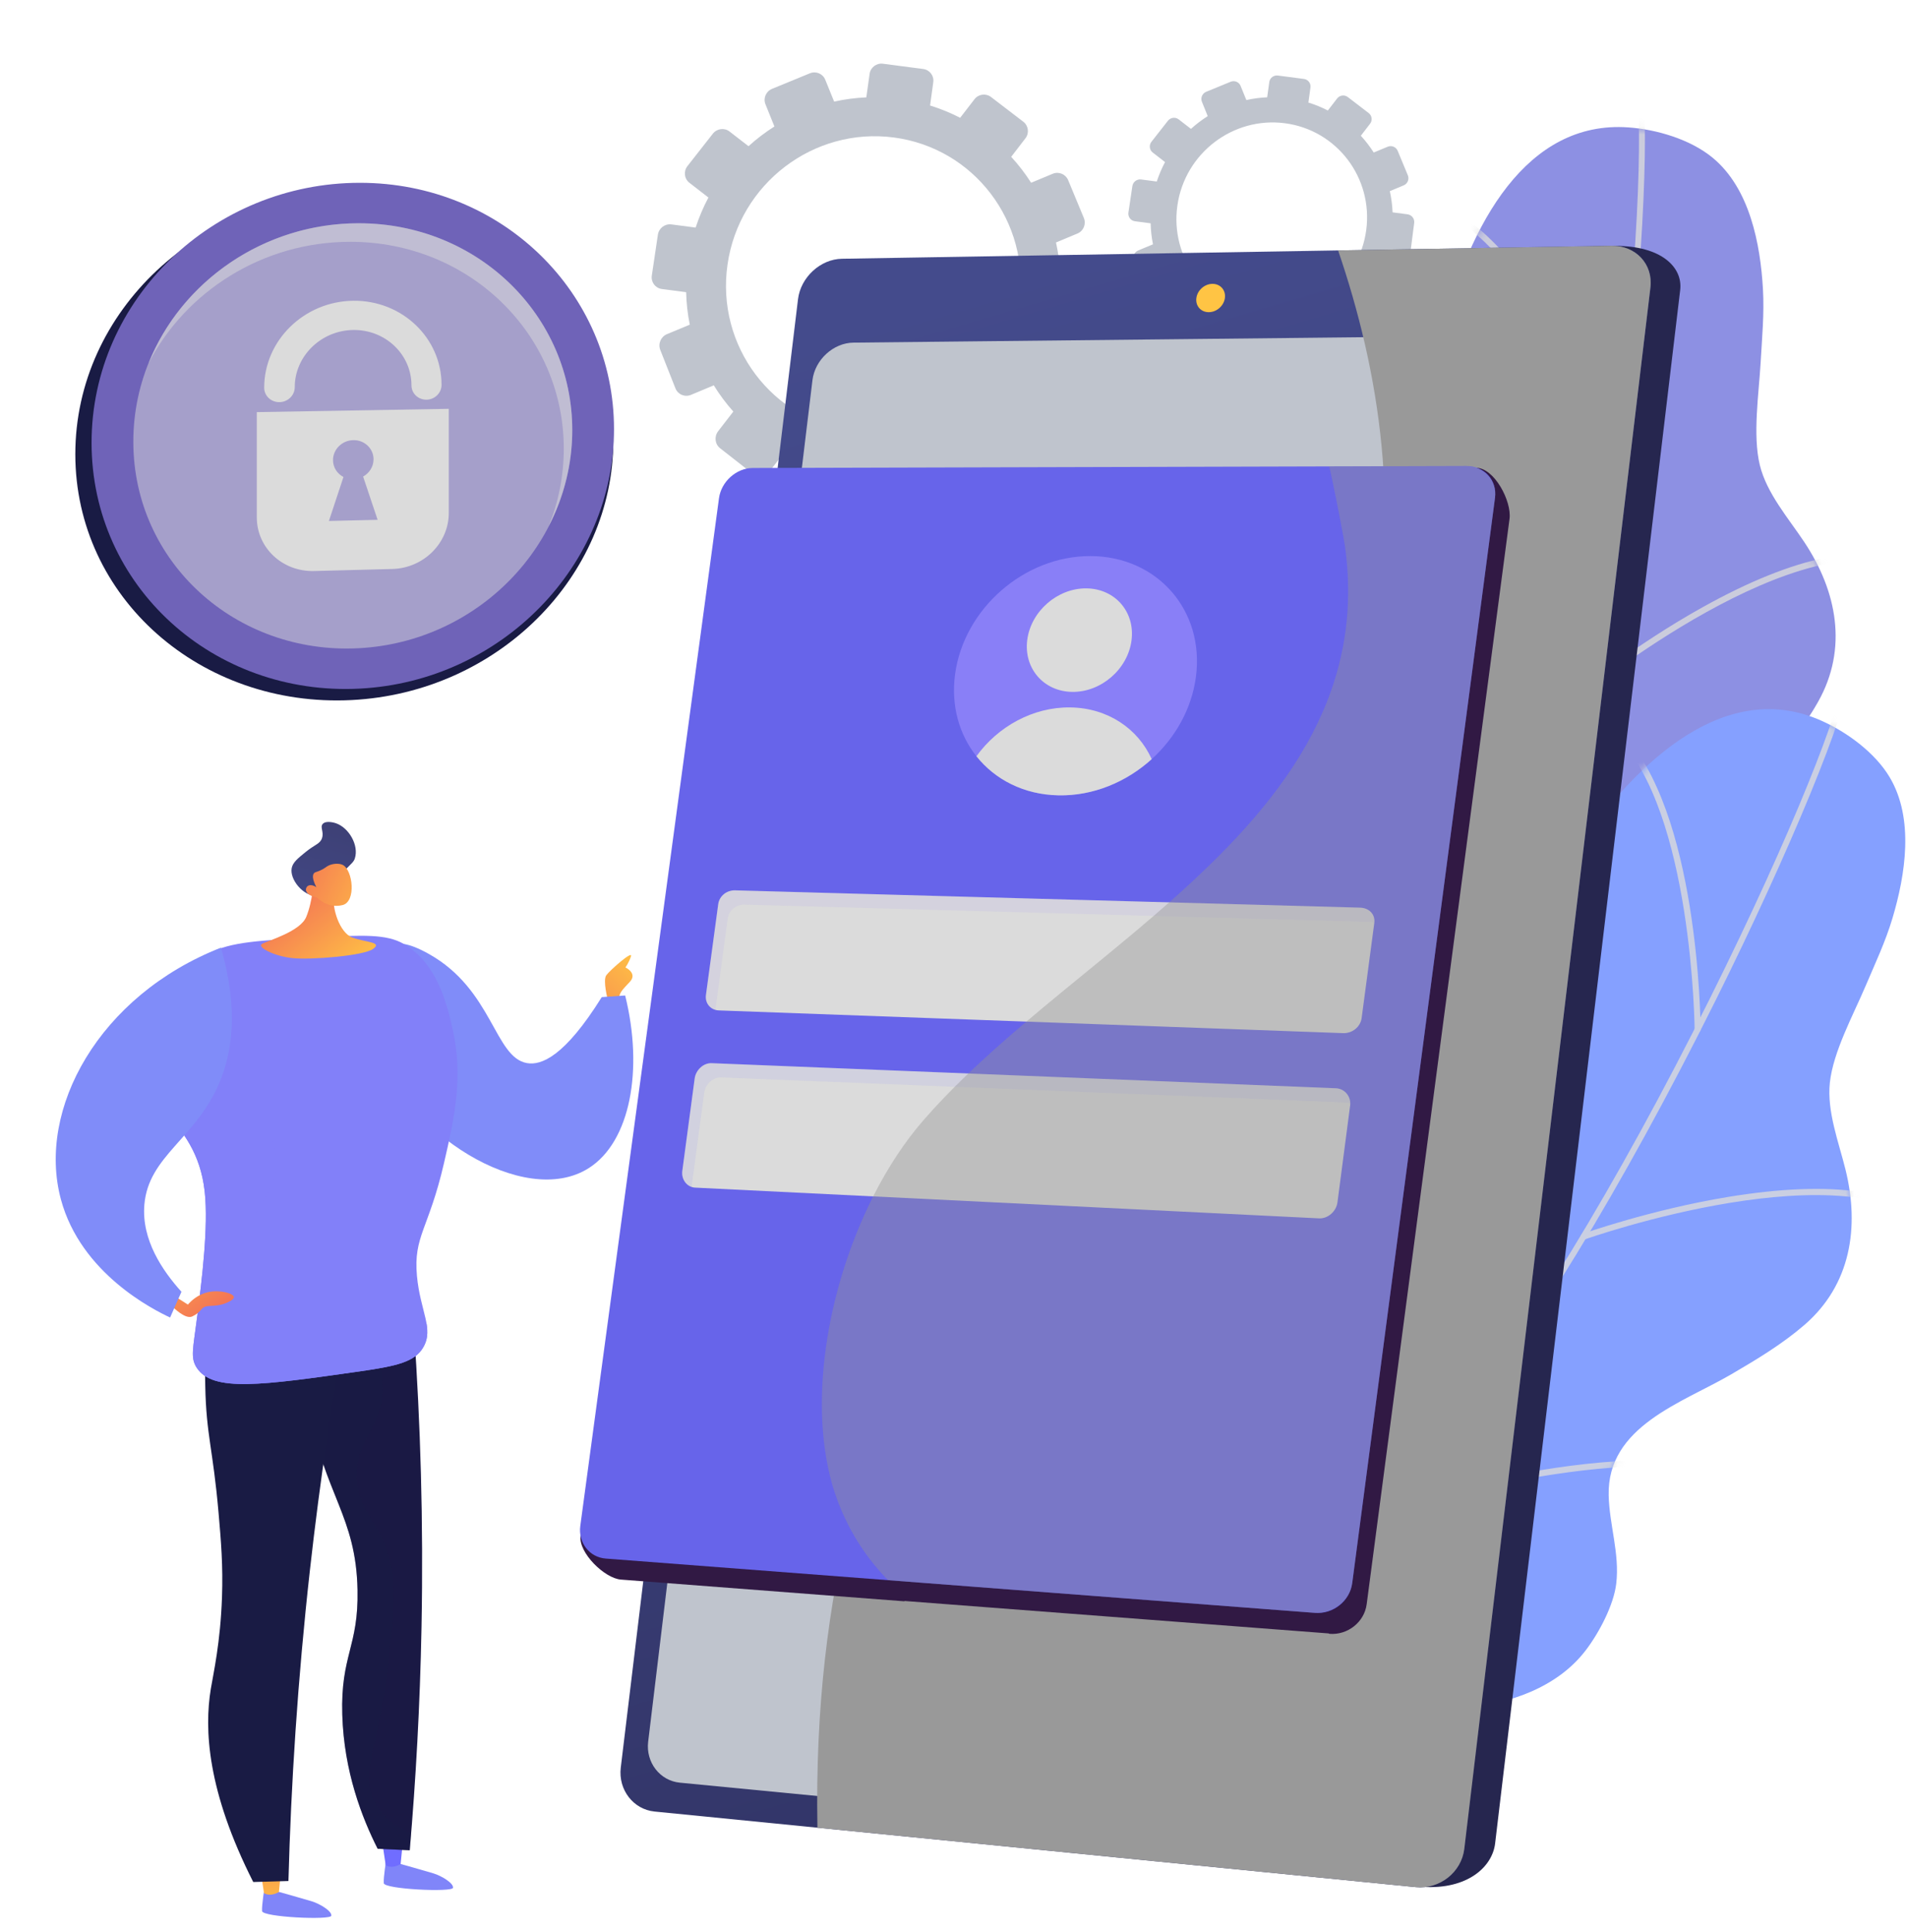 <svg width="234" height="237" viewBox="0 0 234 237" fill="none" xmlns="http://www.w3.org/2000/svg">
<path d="M210.147 19.346C207.422 17.099 203.289 15.874 199.795 15.627C175.029 13.878 171.415 65.485 175.211 77.019C179.007 88.552 176.547 92.339 157.042 98.373C137.536 104.408 146.894 116.026 149.271 122.82C151.649 129.614 156.357 135.354 142.138 142.105C127.918 148.856 132.86 153.039 132.86 153.039C132.86 153.039 159.082 179.779 157.634 171.218C156.185 162.657 158.81 149.73 182.32 148.748C192.447 148.325 207.954 143.509 211.387 132.699C212.187 130.182 212.743 126.338 212.135 123.732C211.292 120.118 208.912 117.271 207.591 113.869C204.513 105.942 212.235 100.137 216.679 94.839C218.999 92.073 221.318 89.236 223.094 86.082C226.783 79.534 225.402 72.512 221.385 66.477C219.459 63.583 216.782 60.512 215.942 57.059C215.039 53.351 215.826 48.284 216.04 44.469C216.208 41.477 216.495 38.497 216.326 35.497C216.012 29.918 214.701 23.101 210.146 19.345L210.147 19.346Z" fill="#8D90E3"/>
<mask id="mask0_9_7" style="mask-type:luminance" maskUnits="userSpaceOnUse" x="132" y="15" width="94" height="158">
<path d="M210.147 19.346C207.422 17.099 203.289 15.874 199.795 15.627C175.029 13.878 171.415 65.485 175.211 77.019C179.007 88.552 176.547 92.339 157.042 98.373C137.536 104.408 146.894 116.026 149.271 122.82C151.649 129.614 156.357 135.354 142.138 142.105C127.918 148.856 132.86 153.039 132.86 153.039C132.86 153.039 159.082 179.779 157.634 171.218C156.185 162.657 158.81 149.73 182.32 148.748C192.447 148.325 207.954 143.509 211.387 132.699C212.187 130.182 212.743 126.338 212.135 123.732C211.292 120.118 208.912 117.271 207.591 113.869C204.513 105.942 212.235 100.137 216.679 94.839C218.999 92.073 221.318 89.236 223.094 86.082C226.783 79.534 225.402 72.512 221.385 66.477C219.459 63.583 216.782 60.512 215.942 57.059C215.039 53.351 215.826 48.284 216.04 44.469C216.208 41.477 216.495 38.497 216.326 35.497C216.012 29.918 214.701 23.101 210.146 19.345L210.147 19.346Z" fill="white"/>
</mask>
<g mask="url(#mask0_9_7)">
<g style="mix-blend-mode:soft-light" opacity="0.8">
<path d="M130.798 168.047C130.628 168.108 130.435 168.036 130.349 167.873C130.256 167.694 130.325 167.473 130.504 167.38C130.614 167.323 141.654 161.534 153.968 152C165.316 143.215 180.099 129.363 186.084 113.26C191.083 99.811 195.642 77.577 198.592 52.26C201.238 29.558 201.656 12.768 200.531 9.652C200.463 9.462 200.562 9.253 200.752 9.184C200.942 9.116 201.152 9.215 201.221 9.404C202.536 13.051 201.701 31.912 199.321 52.345C196.364 77.717 191.79 100.012 186.772 113.513C180.725 129.782 165.835 143.74 154.408 152.585C142.042 162.156 130.955 167.969 130.844 168.027C130.829 168.034 130.814 168.041 130.798 168.047H130.798Z" fill="#DBDBDB"/>
<path d="M198.552 56.66C198.363 56.728 198.17 56.676 198.101 56.487C198.009 56.237 188.776 31.475 176.871 25.884C176.687 25.799 176.613 25.592 176.699 25.41C176.786 25.227 177.006 25.155 177.188 25.24C189.366 30.959 198.407 55.201 198.787 56.233C198.856 56.423 198.744 56.592 198.554 56.66C198.554 56.66 198.552 56.66 198.551 56.66L198.552 56.66Z" fill="#DBDBDB"/>
<path d="M194.051 85.377C193.91 85.428 193.745 85.388 193.644 85.266C193.516 85.11 193.538 84.88 193.694 84.752C193.762 84.696 200.559 79.137 208.946 74.473C220.279 68.17 228.964 66.41 234.759 69.243C234.941 69.332 235.016 69.551 234.927 69.732C234.838 69.913 234.618 69.987 234.437 69.899C221.102 63.381 194.427 85.095 194.159 85.315C194.126 85.343 194.089 85.363 194.051 85.376V85.377Z" fill="#DBDBDB"/>
<path d="M164.456 144.075C164.418 144.088 164.379 144.095 164.338 144.096C164.136 144.099 163.969 143.938 163.966 143.736C163.964 143.63 163.776 133.006 161.545 121.811C159.5 111.547 155.277 98.691 146.773 95.728C146.581 95.661 146.481 95.453 146.548 95.264C146.614 95.073 146.823 94.972 147.014 95.039C154.105 97.509 159.236 106.472 162.265 121.679C164.508 132.937 164.696 143.618 164.698 143.725C164.7 143.885 164.598 144.023 164.456 144.075Z" fill="#DBDBDB"/>
<path d="M179.589 126.91C179.44 126.963 179.268 126.916 179.17 126.783C179.049 126.62 179.084 126.392 179.246 126.272C180.426 125.403 208.244 105.015 219.093 106.962C219.292 106.998 219.424 107.188 219.388 107.386C219.352 107.585 219.162 107.717 218.963 107.681C208.422 105.789 179.968 126.648 179.682 126.859C179.652 126.881 179.621 126.897 179.588 126.909L179.589 126.91Z" fill="#DBDBDB"/>
</g>
</g>
<path d="M231.884 95.358C230.083 92.324 226.608 89.778 223.405 88.367C200.693 78.366 179.775 125.71 179.432 137.844C179.089 149.978 175.489 152.712 155.087 151.81C134.685 150.909 139.546 164.998 139.477 172.194C139.409 179.389 141.89 186.378 126.219 187.935C110.547 189.491 113.776 195.094 113.776 195.094C113.776 195.094 129.376 229.102 130.919 220.557C132.462 212.012 139.319 200.734 161.775 207.74C171.448 210.758 187.675 211.458 194.576 202.444C196.183 200.345 198.011 196.915 198.323 194.259C198.755 190.573 197.483 187.091 197.394 183.444C197.187 174.946 206.425 172.088 212.405 168.602C215.527 166.782 218.672 164.894 221.414 162.526C227.108 157.609 228.192 150.535 226.461 143.501C225.63 140.128 224.154 136.335 224.535 132.803C224.944 129.009 227.405 124.506 228.901 120.988C230.074 118.23 231.356 115.521 232.215 112.642C233.814 107.285 234.894 100.429 231.883 95.358H231.884Z" fill="#85A0FF"/>
<mask id="mask1_9_7" style="mask-type:luminance" maskUnits="userSpaceOnUse" x="113" y="86" width="121" height="136">
<path d="M231.884 95.358C230.083 92.324 226.608 89.778 223.405 88.367C200.693 78.366 179.775 125.71 179.432 137.844C179.089 149.978 175.489 152.712 155.087 151.81C134.685 150.909 139.546 164.998 139.477 172.194C139.409 179.389 141.89 186.378 126.219 187.935C110.547 189.491 113.776 195.094 113.776 195.094C113.776 195.094 129.376 229.102 130.919 220.557C132.462 212.012 139.319 200.734 161.775 207.74C171.448 210.758 187.675 211.458 194.576 202.444C196.183 200.345 198.011 196.915 198.323 194.259C198.755 190.573 197.483 187.091 197.394 183.444C197.187 174.946 206.425 172.088 212.405 168.602C215.527 166.782 218.672 164.894 221.414 162.526C227.108 157.609 228.192 150.535 226.461 143.501C225.63 140.128 224.154 136.335 224.535 132.803C224.944 129.009 227.405 124.506 228.901 120.988C230.074 118.23 231.356 115.521 232.215 112.642C233.814 107.285 234.894 100.429 231.883 95.358H231.884Z" fill="white"/>
</mask>
<g mask="url(#mask1_9_7)">
<g style="mix-blend-mode:soft-light" opacity="0.8">
<path d="M106.742 208.52C106.562 208.52 106.405 208.387 106.379 208.204C106.352 208.005 106.492 207.82 106.693 207.793C106.816 207.776 119.169 206.053 133.993 201.235C147.653 196.796 166.266 188.747 177.364 175.613C186.633 164.644 198.47 145.26 209.839 122.431C220.033 101.961 226.125 86.302 226.125 82.99C226.125 82.789 226.289 82.626 226.491 82.626C226.693 82.626 226.857 82.789 226.857 82.99C226.857 86.865 219.67 104.332 210.494 122.756C199.1 145.635 187.228 165.072 177.924 176.084C166.712 189.353 147.962 197.465 134.207 201.933C119.323 206.769 106.915 208.499 106.791 208.516C106.774 208.518 106.757 208.519 106.741 208.519L106.742 208.52Z" fill="#DBDBDB"/>
<path d="M208.307 126.635C208.106 126.635 207.942 126.482 207.941 126.282C207.939 126.016 207.657 99.581 198.351 90.304C198.208 90.162 198.208 89.933 198.351 89.791C198.494 89.648 198.725 89.649 198.869 89.791C208.388 99.281 208.666 125.178 208.674 126.277C208.676 126.478 208.513 126.635 208.31 126.635H208.307Z" fill="#DBDBDB"/>
<path d="M194.324 152.064C194.174 152.064 194.033 151.971 193.979 151.822C193.911 151.632 194.01 151.423 194.201 151.355C194.283 151.325 202.567 148.387 212.043 146.827C224.846 144.719 233.616 145.993 238.109 150.614C238.25 150.759 238.246 150.99 238.1 151.13C237.955 151.271 237.723 151.267 237.583 151.122C227.246 140.491 194.775 151.925 194.448 152.042C194.407 152.056 194.366 152.063 194.325 152.063L194.324 152.064Z" fill="#DBDBDB"/>
<path d="M146.552 197.316C146.513 197.316 146.473 197.309 146.433 197.296C146.242 197.231 146.139 197.024 146.205 196.832C146.239 196.732 149.669 186.671 151.369 175.384C152.928 165.036 153.318 151.513 146.321 145.856C146.164 145.729 146.14 145.499 146.267 145.343C146.395 145.186 146.626 145.161 146.783 145.289C152.617 150.006 154.404 160.171 152.092 175.502C150.381 186.852 146.933 196.967 146.898 197.069C146.846 197.22 146.704 197.316 146.552 197.316Z" fill="#DBDBDB"/>
<path d="M166.618 186.268C166.46 186.268 166.314 186.166 166.267 186.008C166.208 185.815 166.319 185.611 166.512 185.554C167.917 185.134 201.015 175.332 210.562 180.824C210.737 180.925 210.797 181.148 210.696 181.323C210.595 181.497 210.371 181.557 210.196 181.456C200.919 176.12 167.063 186.151 166.723 186.253C166.688 186.263 166.652 186.268 166.618 186.268Z" fill="#DBDBDB"/>
</g>
</g>
<path d="M155.75 10.069L155.489 11.936C154.62 11.976 153.766 12.088 152.935 12.274L152.227 10.532C152.034 10.057 151.488 9.831 151.008 10.028L148.005 11.261C147.525 11.459 147.29 12.005 147.482 12.481L148.194 14.245C147.466 14.707 146.778 15.23 146.138 15.809L144.629 14.643C144.221 14.328 143.63 14.406 143.308 14.817L141.291 17.39C140.968 17.803 141.036 18.393 141.444 18.709L142.958 19.882C142.554 20.637 142.216 21.435 141.942 22.267L140.021 22.015C139.505 21.948 139.024 22.312 138.948 22.831L138.464 26.076C138.387 26.595 138.744 27.073 139.261 27.14L141.188 27.393C141.211 28.269 141.307 29.13 141.478 29.969L139.669 30.721C139.182 30.923 138.943 31.483 139.134 31.969L140.339 35.022C140.532 35.511 141.085 35.742 141.574 35.538L143.383 34.783C143.838 35.521 144.357 36.217 144.933 36.863L143.727 38.424C143.401 38.847 143.471 39.451 143.883 39.774L146.468 41.796C146.881 42.119 147.481 42.038 147.807 41.614L148.998 40.063C149.759 40.467 150.564 40.803 151.403 41.071L151.132 43.006C151.059 43.536 151.421 44.021 151.942 44.089L155.205 44.515C155.728 44.584 156.209 44.209 156.282 43.679L156.545 41.758C157.432 41.72 158.304 41.606 159.153 41.416L159.868 43.19C160.067 43.682 160.623 43.915 161.111 43.709L164.154 42.424C164.639 42.218 164.872 41.653 164.672 41.162L163.957 39.401C164.7 38.923 165.399 38.38 166.048 37.78L167.535 38.933C167.951 39.255 168.547 39.174 168.867 38.752L170.859 36.118C171.178 35.697 171.099 35.097 170.684 34.776L169.21 33.637C169.611 32.861 169.945 32.041 170.21 31.186L172.052 31.428C172.569 31.495 173.043 31.127 173.11 30.606L173.529 27.352C173.596 26.833 173.232 26.358 172.715 26.29L170.878 26.049C170.84 25.162 170.728 24.292 170.539 23.447L172.243 22.736C172.722 22.536 172.949 21.984 172.75 21.503L171.506 18.503C171.307 18.024 170.758 17.798 170.28 17.997L168.565 18.709C168.098 17.979 167.57 17.29 166.983 16.652L168.116 15.179C168.431 14.768 168.354 14.182 167.945 13.868L165.385 11.906C164.975 11.593 164.389 11.67 164.073 12.079L162.933 13.555C162.178 13.163 161.38 12.838 160.547 12.581L160.801 10.728C160.87 10.219 160.513 9.751 160.001 9.684L156.802 9.266C156.291 9.199 155.818 9.558 155.747 10.067L155.75 10.069ZM144.474 25.194C145.399 18.781 151.302 14.286 157.666 15.118C164.03 15.95 168.499 21.802 167.644 28.223C166.784 34.684 160.868 39.267 154.434 38.427C148.001 37.585 143.544 31.645 144.474 25.194Z" fill="#BFC4CD"/>
<path d="M106.707 9.057L106.303 11.944C104.961 12.005 103.64 12.177 102.354 12.465L101.26 9.772C100.961 9.037 100.118 8.688 99.376 8.993L94.733 10.9C93.99 11.206 93.627 12.05 93.925 12.787L95.025 15.514C93.9 16.228 92.836 17.037 91.847 17.933L89.512 16.129C88.883 15.643 87.969 15.764 87.471 16.398L84.352 20.377C83.852 21.014 83.958 21.927 84.588 22.416L86.928 24.23C86.305 25.398 85.781 26.631 85.358 27.917L82.387 27.528C81.59 27.424 80.847 27.988 80.727 28.788L79.981 33.807C79.861 34.611 80.413 35.348 81.213 35.452L84.192 35.842C84.228 37.196 84.375 38.529 84.64 39.826L81.844 40.988C81.09 41.301 80.72 42.165 81.017 42.919L82.88 47.638C83.178 48.394 84.033 48.752 84.789 48.436L87.587 47.269C88.29 48.41 89.092 49.485 89.983 50.485L88.119 52.898C87.615 53.552 87.722 54.486 88.361 54.985L92.357 58.111C92.997 58.611 93.925 58.485 94.428 57.829L96.27 55.432C97.446 56.057 98.691 56.577 99.99 56.992L99.57 59.984C99.455 60.803 100.016 61.553 100.823 61.658L105.868 62.317C106.675 62.423 107.42 61.843 107.533 61.024L107.94 58.055C109.312 57.996 110.66 57.819 111.971 57.525L113.078 60.268C113.385 61.03 114.245 61.389 114.998 61.071L119.704 59.084C120.455 58.766 120.814 57.893 120.505 57.133L119.398 54.409C120.547 53.67 121.629 52.83 122.632 51.903L124.931 53.685C125.574 54.184 126.495 54.058 126.99 53.406L130.071 49.334C130.562 48.684 130.441 47.755 129.799 47.259L127.52 45.499C128.142 44.298 128.657 43.03 129.066 41.71L131.916 42.083C132.716 42.187 133.448 41.618 133.552 40.812L134.199 35.781C134.302 34.978 133.739 34.243 132.941 34.139L130.1 33.767C130.042 32.396 129.869 31.05 129.577 29.743L132.212 28.644C132.953 28.335 133.304 27.482 132.995 26.738L131.07 22.1C130.763 21.359 129.915 21.009 129.175 21.316L126.525 22.417C125.803 21.287 124.986 20.223 124.08 19.238L125.831 16.96C126.318 16.326 126.199 15.418 125.565 14.932L121.606 11.9C120.974 11.416 120.066 11.536 119.578 12.168L117.816 14.449C116.647 13.845 115.413 13.342 114.126 12.943L114.519 10.078C114.627 9.29 114.074 8.567 113.283 8.464L108.337 7.817C107.547 7.714 106.816 8.269 106.706 9.057H106.707ZM89.272 32.443C90.701 22.527 99.829 15.577 109.668 16.863C119.507 18.15 126.417 27.198 125.096 37.127C123.766 47.115 114.62 54.203 104.673 52.902C94.726 51.601 87.834 42.417 89.272 32.443Z" fill="#BFC4CD"/>
<path d="M101.975 37.014L80.345 216.249C80.02 218.936 81.878 221.345 84.481 221.602L174.577 231.463C180.095 231.805 183.117 228.994 183.459 226.137L206.168 35.58C206.507 32.739 203.799 30.165 198.257 30.165L107.342 32.074C104.71 32.117 102.3 34.34 101.977 37.013L101.975 37.014Z" fill="url(#paint0_linear_9_7)"/>
<path d="M97.92 36.706L76.171 216.837C75.845 219.538 77.709 221.96 80.321 222.219L173.724 231.49C176.653 231.78 179.336 229.668 179.679 226.797L202.516 35.256C202.856 32.399 200.705 30.103 197.745 30.153L103.306 31.742C100.664 31.786 98.244 34.021 97.919 36.707L97.92 36.706Z" fill="url(#paint1_linear_9_7)"/>
<path d="M99.692 46.641L79.533 213.659C79.228 216.182 80.975 218.44 83.419 218.677L171.262 227.19C173.984 227.454 176.478 225.482 176.798 222.809L197.903 45.869C198.22 43.21 196.223 41.057 193.473 41.087L104.729 42.029C102.258 42.055 99.995 44.131 99.692 46.642L99.692 46.641Z" fill="#BFC4CD"/>
<path d="M146.798 36.581C146.683 37.541 147.373 38.308 148.341 38.295C149.309 38.284 150.189 37.495 150.305 36.534C150.42 35.573 149.727 34.806 148.758 34.82C147.791 34.834 146.913 35.623 146.799 36.581H146.798Z" fill="#FFC444"/>
<g style="mix-blend-mode:soft-light">
<path d="M114.879 158.754C132.862 125.609 159.727 115.687 167.816 81.527C172.187 63.062 169.209 45.389 164.192 30.717L197.746 30.152C200.706 30.102 202.857 32.398 202.517 35.254L179.679 226.795C179.337 229.668 176.653 231.78 173.725 231.489L100.301 224.201C99.758 194.501 106.864 173.529 114.88 158.753L114.879 158.754Z" fill="#999999"/>
</g>
<path d="M9.242 55.714C9.242 38.102 24.654 23.827 43.148 23.828C61.095 23.83 75.259 37.354 75.259 54.035C75.259 70.716 61.095 84.96 43.148 85.875C24.654 86.818 9.242 73.326 9.242 55.714Z" fill="#191B44"/>
<path d="M11.236 54.31C11.236 36.697 26.201 22.422 44.16 22.424C61.587 22.426 75.342 35.95 75.342 52.631C75.342 69.311 61.587 83.556 44.16 84.471C26.201 85.414 11.236 71.922 11.236 54.31Z" fill="#6F63B8"/>
<g style="mix-blend-mode:soft-light" opacity="0.5">
<path d="M16.36 54.175C16.36 39.378 28.933 27.384 44.021 27.387C58.663 27.389 70.22 38.751 70.22 52.765C70.22 66.78 58.664 78.747 44.021 79.516C28.933 80.308 16.36 68.973 16.36 54.176V54.175Z" fill="#DBDBDB"/>
</g>
<g style="mix-blend-mode:soft-light" opacity="0.5">
<path d="M42.982 29.66C57.624 29.662 69.181 41.025 69.181 55.039C69.181 58.371 68.521 61.585 67.328 64.563C69.175 60.977 70.22 56.964 70.22 52.765C70.22 38.751 58.664 27.389 44.021 27.387C32.384 27.386 22.25 34.523 18.219 44.575C22.784 35.738 32.243 29.66 42.982 29.661V29.66Z" fill="#DBDBDB"/>
</g>
<path d="M31.511 50.554V63.468C31.511 67.202 34.661 70.147 38.536 70.047L48.145 69.797C51.974 69.697 55.068 66.622 55.068 62.928V50.149L31.511 50.554V50.554ZM40.36 63.905L42.146 58.511C41.381 58.117 40.863 57.342 40.863 56.439C40.863 55.113 41.978 54.017 43.352 53.992C44.724 53.965 45.836 55.017 45.836 56.34C45.836 57.241 45.32 58.036 44.557 58.461L46.336 63.766L40.36 63.905Z" fill="#DBDBDB"/>
<path d="M52.337 49.029C51.317 49.046 50.49 48.26 50.49 47.272C50.49 43.476 47.294 40.429 43.352 40.479C39.396 40.53 36.167 43.68 36.167 47.5C36.167 48.493 35.329 49.313 34.294 49.331C33.258 49.347 32.417 48.555 32.417 47.56C32.417 41.746 37.336 36.96 43.352 36.893C49.337 36.826 54.18 41.456 54.18 47.214C54.18 48.2 53.356 49.013 52.337 49.03V49.029Z" fill="#DBDBDB"/>
<path d="M74.592 122.691C74.592 122.691 73.938 120.248 74.401 119.624C74.865 118.999 77.696 116.502 77.424 117.316C77.152 118.131 76.743 118.673 76.743 118.673C76.743 118.673 78.268 119.379 77.287 120.437C76.308 121.496 75.98 121.74 75.925 122.69C75.871 123.64 75.245 123.966 74.592 122.69V122.691Z" fill="url(#paint2_linear_9_7)"/>
<path d="M47.391 228.137C47.391 228.137 47.045 230.249 47.089 231.001C47.133 231.753 55.503 232.137 55.587 231.574C55.672 231.01 54.204 230.115 53.171 229.799C52.138 229.483 49.113 228.64 49.113 228.64L47.391 228.137Z" fill="#8085F9"/>
<path d="M49.423 226.031L49.157 228.658C49.157 228.658 48.184 229.299 47.328 228.805L46.899 225.945L49.423 226.032V226.031Z" fill="#706DFF"/>
<path d="M32.458 231.561C32.458 231.561 32.112 233.674 32.156 234.426C32.2 235.177 40.57 235.562 40.654 234.999C40.739 234.436 39.271 233.54 38.238 233.224C37.204 232.908 34.18 232.064 34.18 232.064L32.458 231.561Z" fill="#8085F9"/>
<path d="M34.49 229.456L34.223 232.083C34.223 232.083 33.251 232.724 32.394 232.229L31.966 229.37L34.49 229.456V229.456Z" fill="url(#paint3_linear_9_7)"/>
<path d="M47.904 157.448C48.871 159.403 49.839 161.359 50.806 163.314C51.584 174.472 51.971 186.607 51.722 199.583C51.537 209.238 51.02 218.383 50.276 226.968C48.965 226.908 47.653 226.848 46.341 226.788C44.444 223.035 42.205 217.349 41.999 210.33C41.784 203.01 44.01 202.037 43.869 195.028C43.686 185.942 39.864 183.519 37.828 172.59C37.05 168.41 36.526 162.952 37.148 156.329C40.733 156.702 44.318 157.075 47.902 157.447L47.904 157.448Z" fill="#1A1944"/>
<path style="mix-blend-mode:multiply" opacity="0.3" d="M37.15 156.329C39.086 156.531 41.022 156.732 42.958 156.934C46.444 162.98 47.417 169.272 46.805 172.056C45.939 175.994 43.65 177.255 43.777 181.209C43.902 185.121 46.214 186.136 47.68 190.747C48.695 193.939 48.427 196.875 47.85 202.615C46.687 214.178 43.886 217.715 46.231 221.506C46.898 222.583 48.099 223.866 50.453 224.845C50.395 225.554 50.338 226.265 50.278 226.967C48.966 226.908 47.654 226.847 46.343 226.787C44.446 223.034 42.207 217.348 42.001 210.33C41.786 203.009 44.012 202.036 43.871 195.027C43.688 185.941 39.866 183.518 37.83 172.59C37.051 168.41 36.528 162.952 37.15 156.329Z" fill="#191B44"/>
<path d="M42.699 160.968C40.883 170.841 39.279 181.407 38.028 192.613C36.517 206.143 35.71 218.899 35.393 230.741C33.953 230.782 32.514 230.823 31.074 230.863C25.401 219.674 25.054 212.089 25.872 207.15C26.187 205.247 27.044 201.515 27.239 195.937C27.375 192.049 27.126 189.09 26.815 185.533C26.134 177.735 25.307 176.033 25.188 170.068C25.076 164.47 25.053 161.638 26.656 159.985C30.88 155.629 41.867 160.583 42.699 160.968Z" fill="#191B44"/>
<path d="M73.838 122.315C74.796 122.248 75.753 122.182 76.711 122.115C78.969 131.215 77.349 140.041 72.252 143.287C64.287 148.359 49.483 138.804 46.276 128.399C44.868 123.831 45.188 117.241 48.003 115.96C48.784 115.605 49.996 115.55 52.622 117.019C60.465 121.409 60.671 129.706 64.659 130.408C66.431 130.72 69.293 129.594 73.84 122.314L73.838 122.315Z" fill="#808CF9"/>
<path d="M51.909 165.316C53.289 163.034 51.556 160.833 51.162 156.51C50.715 151.61 52.609 150.794 54.481 142.675C55.726 137.274 56.921 132.09 55.495 126.021C54.811 123.113 53.651 118.18 49.556 115.797C47.442 114.567 44.556 114.691 38.872 114.987C31.842 115.354 28.327 115.536 25.706 116.913C25.322 117.114 17.347 121.439 16.798 128.488C16.239 135.662 24.076 136.626 25.121 146.193C25.591 150.488 24.755 157.093 24.212 161.377C23.692 165.491 23.332 166.544 24.148 167.79C26.11 170.792 32.119 169.936 44.137 168.226C48.851 167.555 50.88 167.02 51.909 165.317V165.316Z" fill="#8280F9"/>
<path d="M33.624 144.654C33.115 146.518 31.288 147.911 30.016 152.447C29.742 153.426 27.785 160.4 30.323 162.116C31.788 163.107 33.104 161.229 36.662 160.984C42.826 160.559 45.763 165.724 49.79 164.313C50.489 164.067 51.411 163.546 52.332 162.347C52.515 163.427 52.484 164.366 51.91 165.317C50.881 167.02 48.852 167.555 44.138 168.226C32.12 169.936 26.111 170.792 24.148 167.79C23.334 166.545 23.692 165.491 24.213 161.377C24.755 157.093 25.592 150.487 25.122 146.193C24.077 136.626 16.239 135.662 16.799 128.488C16.948 126.57 17.656 124.862 18.602 123.375C28.544 127.386 35.222 138.794 33.625 144.654H33.624Z" fill="#8280F9"/>
<path d="M21.066 158.765L23.056 160.031C23.413 159.62 24.24 158.791 25.531 158.508C26.985 158.189 28.655 158.647 28.693 159.109C28.725 159.48 27.708 159.854 27.55 159.911C26.281 160.378 25.34 159.99 24.827 160.499C24.645 160.678 24.419 161.013 23.899 161.323C23.762 161.404 23.619 161.476 23.544 161.506C22.696 161.834 21.244 160.364 21.119 160.235L21.066 158.764V158.765Z" fill="url(#paint4_linear_9_7)"/>
<path d="M26.943 132.758C28.383 129.322 29.379 124.062 27.106 116.25C12.131 122.133 4.494 136.078 7.475 147.133C9.933 156.246 18.877 160.685 20.873 161.619C21.337 160.566 21.802 159.513 22.265 158.46C19.953 155.893 17.347 152.098 17.716 147.767C18.227 141.763 24.029 139.713 26.943 132.758H26.943Z" fill="#808CF9"/>
<path d="M38.503 107.919C38.503 107.919 38.385 110.531 37.572 112.487C36.837 114.254 32.972 115.365 32.188 115.76C31.404 116.154 33.656 117.308 35.917 117.534C38.178 117.761 44.634 117.249 45.798 116.395C46.962 115.541 44.863 115.605 43.25 115.014C41.636 114.423 40.702 111.277 40.988 109.849C41.272 108.421 38.503 107.919 38.503 107.919Z" fill="url(#paint5_linear_9_7)"/>
<path d="M42.08 106.972C43.253 105.823 43.417 105.689 43.544 105.292C44.057 103.698 42.816 101.514 41.19 100.977C41.105 100.949 40.014 100.601 39.598 101.073C39.244 101.473 39.764 102.027 39.517 102.799C39.285 103.522 38.657 103.576 37.491 104.524C36.531 105.305 35.935 105.791 35.797 106.474C35.514 107.881 37.223 109.921 38.736 109.866C39.28 109.846 39.428 109.569 42.08 106.972Z" fill="url(#paint6_linear_9_7)"/>
<path d="M38.885 110.084C38.885 110.084 40.132 111.491 42.031 111.026C43.732 110.609 43.298 106.717 42.053 106.096C41.638 105.889 40.883 105.906 40.316 106.178C39.981 106.339 39.887 106.507 39.335 106.759C38.825 106.992 38.663 106.96 38.526 107.124C38.355 107.329 38.281 107.77 38.818 108.835C38.431 108.562 38.014 108.504 37.759 108.685C37.718 108.714 37.614 108.816 37.569 108.949C37.407 109.431 37.91 109.92 38.885 110.084Z" fill="url(#paint7_linear_9_7)"/>
<path d="M181.124 57.389L181.563 59.752L172.526 59.773L94.107 59.958C92.09 59.963 90.235 61.626 89.958 63.672L71.238 188.395C70.959 190.46 74.182 193.611 76.188 193.765L110.978 196.43V196.388L163.018 200.368H163.021L163.147 200.42C165.369 200.591 167.407 198.984 167.696 196.804C167.696 196.803 167.696 196.813 167.696 196.812L185.227 63.648C185.512 61.487 183.358 57.383 181.123 57.389H181.124Z" fill="#311944"/>
<path d="M165.923 194.209C165.636 196.39 163.598 198.02 161.376 197.85L74.328 191.187C72.323 191.034 70.928 189.236 71.207 187.171L88.224 61.121C88.5 59.075 90.355 57.413 92.371 57.407L179.911 57.167C182.145 57.161 183.729 58.907 183.446 61.067L165.924 194.209H165.923Z" fill="#6764EA"/>
<path d="M167.079 124.889C166.937 125.969 165.925 126.774 164.819 126.734L88.206 123.947C87.195 123.91 86.484 123.08 86.623 122.048L88.129 110.918C88.268 109.887 89.191 109.19 90.203 109.218L166.883 111.341C167.99 111.371 168.774 112.151 168.632 113.23L167.08 124.888L167.079 124.889Z" fill="#DBDBDB"/>
<path d="M164.112 147.503C163.969 148.584 162.956 149.509 161.851 149.454L85.296 145.684C84.285 145.634 83.582 144.67 83.722 143.637L85.24 132.292C85.379 131.26 86.31 130.376 87.322 130.417L163.923 133.497C165.029 133.542 165.811 134.539 165.668 135.62L164.112 147.503V147.503Z" fill="#DBDBDB"/>
<path style="mix-blend-mode:multiply" opacity="0.1" d="M168.637 113.185C168.456 113.127 168.26 113.094 168.052 113.089L91.371 110.967C90.359 110.938 89.436 111.637 89.298 112.665L87.789 123.795C87.786 123.824 87.783 123.851 87.781 123.88C87.003 123.661 86.503 122.927 86.62 122.046L88.129 110.917C88.267 109.888 89.19 109.188 90.202 109.218L166.883 111.34C167.971 111.372 168.751 112.127 168.637 113.185Z" fill="#8E7EF0"/>
<path style="mix-blend-mode:multiply" opacity="0.1" d="M165.685 135.369C165.501 135.296 165.302 135.252 165.092 135.244L88.492 132.163C87.48 132.122 86.547 133.008 86.41 134.04L84.889 145.386C84.88 145.458 84.875 145.529 84.875 145.602C84.097 145.351 83.603 144.517 83.72 143.637L85.24 132.291C85.378 131.26 86.31 130.373 87.322 130.414L163.923 133.495C164.946 133.539 165.689 134.39 165.685 135.369Z" fill="#6E74FA"/>
<path d="M143.752 165.832C143.978 164.125 142.768 162.552 141.046 162.453L101.417 160.185C99.775 160.091 98.26 161.469 98.037 163.131L96.401 175.42C96.178 177.084 97.317 178.677 98.957 178.789L138.566 181.491C140.287 181.609 141.871 180.16 142.098 178.451L143.752 165.832Z" fill="#6764EA"/>
<path d="M146.745 83.04C146.223 86.969 144.199 90.514 141.321 93.122C138.219 95.935 134.133 97.646 129.885 97.564C125.657 97.483 122.099 95.642 119.814 92.767C117.707 90.116 116.674 86.585 117.191 82.723C118.267 74.688 125.673 68.192 133.799 68.212C142.002 68.231 147.83 74.869 146.745 83.041L146.745 83.04Z" fill="#897FF7"/>
<path d="M138.842 78.575C138.374 82.095 135.115 84.915 131.577 84.873C128.053 84.831 125.586 81.964 126.052 78.47C126.519 74.976 129.745 72.159 133.27 72.175C136.81 72.191 139.31 75.056 138.841 78.575H138.842Z" fill="#DBDBDB"/>
<path d="M141.321 93.122C138.219 95.935 134.133 97.646 129.885 97.564C125.657 97.483 122.099 95.642 119.814 92.767C122.429 89.135 126.742 86.719 131.323 86.778C135.928 86.838 139.64 89.382 141.321 93.122Z" fill="#DBDBDB"/>
<g style="mix-blend-mode:soft-light" opacity="0.4">
<path d="M183.445 61.067L165.923 194.209C165.636 196.389 163.468 198.01 161.247 197.84L108.965 193.838C106.481 191.303 104.436 188.261 102.976 184.61C102.26 182.82 101.735 180.888 101.386 178.857C100.416 173.235 100.792 166.844 102.207 160.571C103.296 155.743 105.002 150.976 107.187 146.674C108.934 143.235 110.989 140.09 113.284 137.448C114.936 135.546 116.724 133.698 118.608 131.886C120.881 129.699 123.297 127.564 125.789 125.449C131.596 120.517 137.813 115.695 143.57 110.603C156.853 98.856 167.629 85.73 165.036 67.002C164.953 66.412 164.143 61.895 163.109 57.212L179.781 57.167C182.014 57.161 183.729 58.907 183.445 61.066V61.067Z" fill="#939393"/>
</g>
<defs>
<linearGradient id="paint0_linear_9_7" x1="144.371" y1="126.193" x2="179.875" y2="130.078" gradientUnits="userSpaceOnUse">
<stop stop-color="#444B8C"/>
<stop offset="1" stop-color="#26264F"/>
</linearGradient>
<linearGradient id="paint1_linear_9_7" x1="113.087" y1="36.971" x2="200.383" y2="335.085" gradientUnits="userSpaceOnUse">
<stop stop-color="#444B8C"/>
<stop offset="1" stop-color="#26264F"/>
</linearGradient>
<linearGradient id="paint2_linear_9_7" x1="79.14" y1="117.344" x2="67.968" y2="128.751" gradientUnits="userSpaceOnUse">
<stop stop-color="#FFC444"/>
<stop offset="1" stop-color="#F36F56"/>
</linearGradient>
<linearGradient id="paint3_linear_9_7" x1="33.721" y1="234.881" x2="32.524" y2="221.843" gradientUnits="userSpaceOnUse">
<stop stop-color="#FFC444"/>
<stop offset="1" stop-color="#F36F56"/>
</linearGradient>
<linearGradient id="paint4_linear_9_7" x1="17.809" y1="150.086" x2="26.586" y2="161.98" gradientUnits="userSpaceOnUse">
<stop stop-color="#FFC444"/>
<stop offset="1" stop-color="#F36F56"/>
</linearGradient>
<linearGradient id="paint5_linear_9_7" x1="42.8" y1="120.505" x2="34.348" y2="109.957" gradientUnits="userSpaceOnUse">
<stop stop-color="#FFC444"/>
<stop offset="1" stop-color="#F36F56"/>
</linearGradient>
<linearGradient id="paint6_linear_9_7" x1="36.38" y1="116.664" x2="40.852" y2="101.91" gradientUnits="userSpaceOnUse">
<stop stop-color="#444B8C"/>
<stop offset="1" stop-color="#3E4177"/>
</linearGradient>
<linearGradient id="paint7_linear_9_7" x1="47.815" y1="111.495" x2="35.182" y2="105.853" gradientUnits="userSpaceOnUse">
<stop stop-color="#FFC444"/>
<stop offset="1" stop-color="#F36F56"/>
</linearGradient>
</defs>
</svg>
